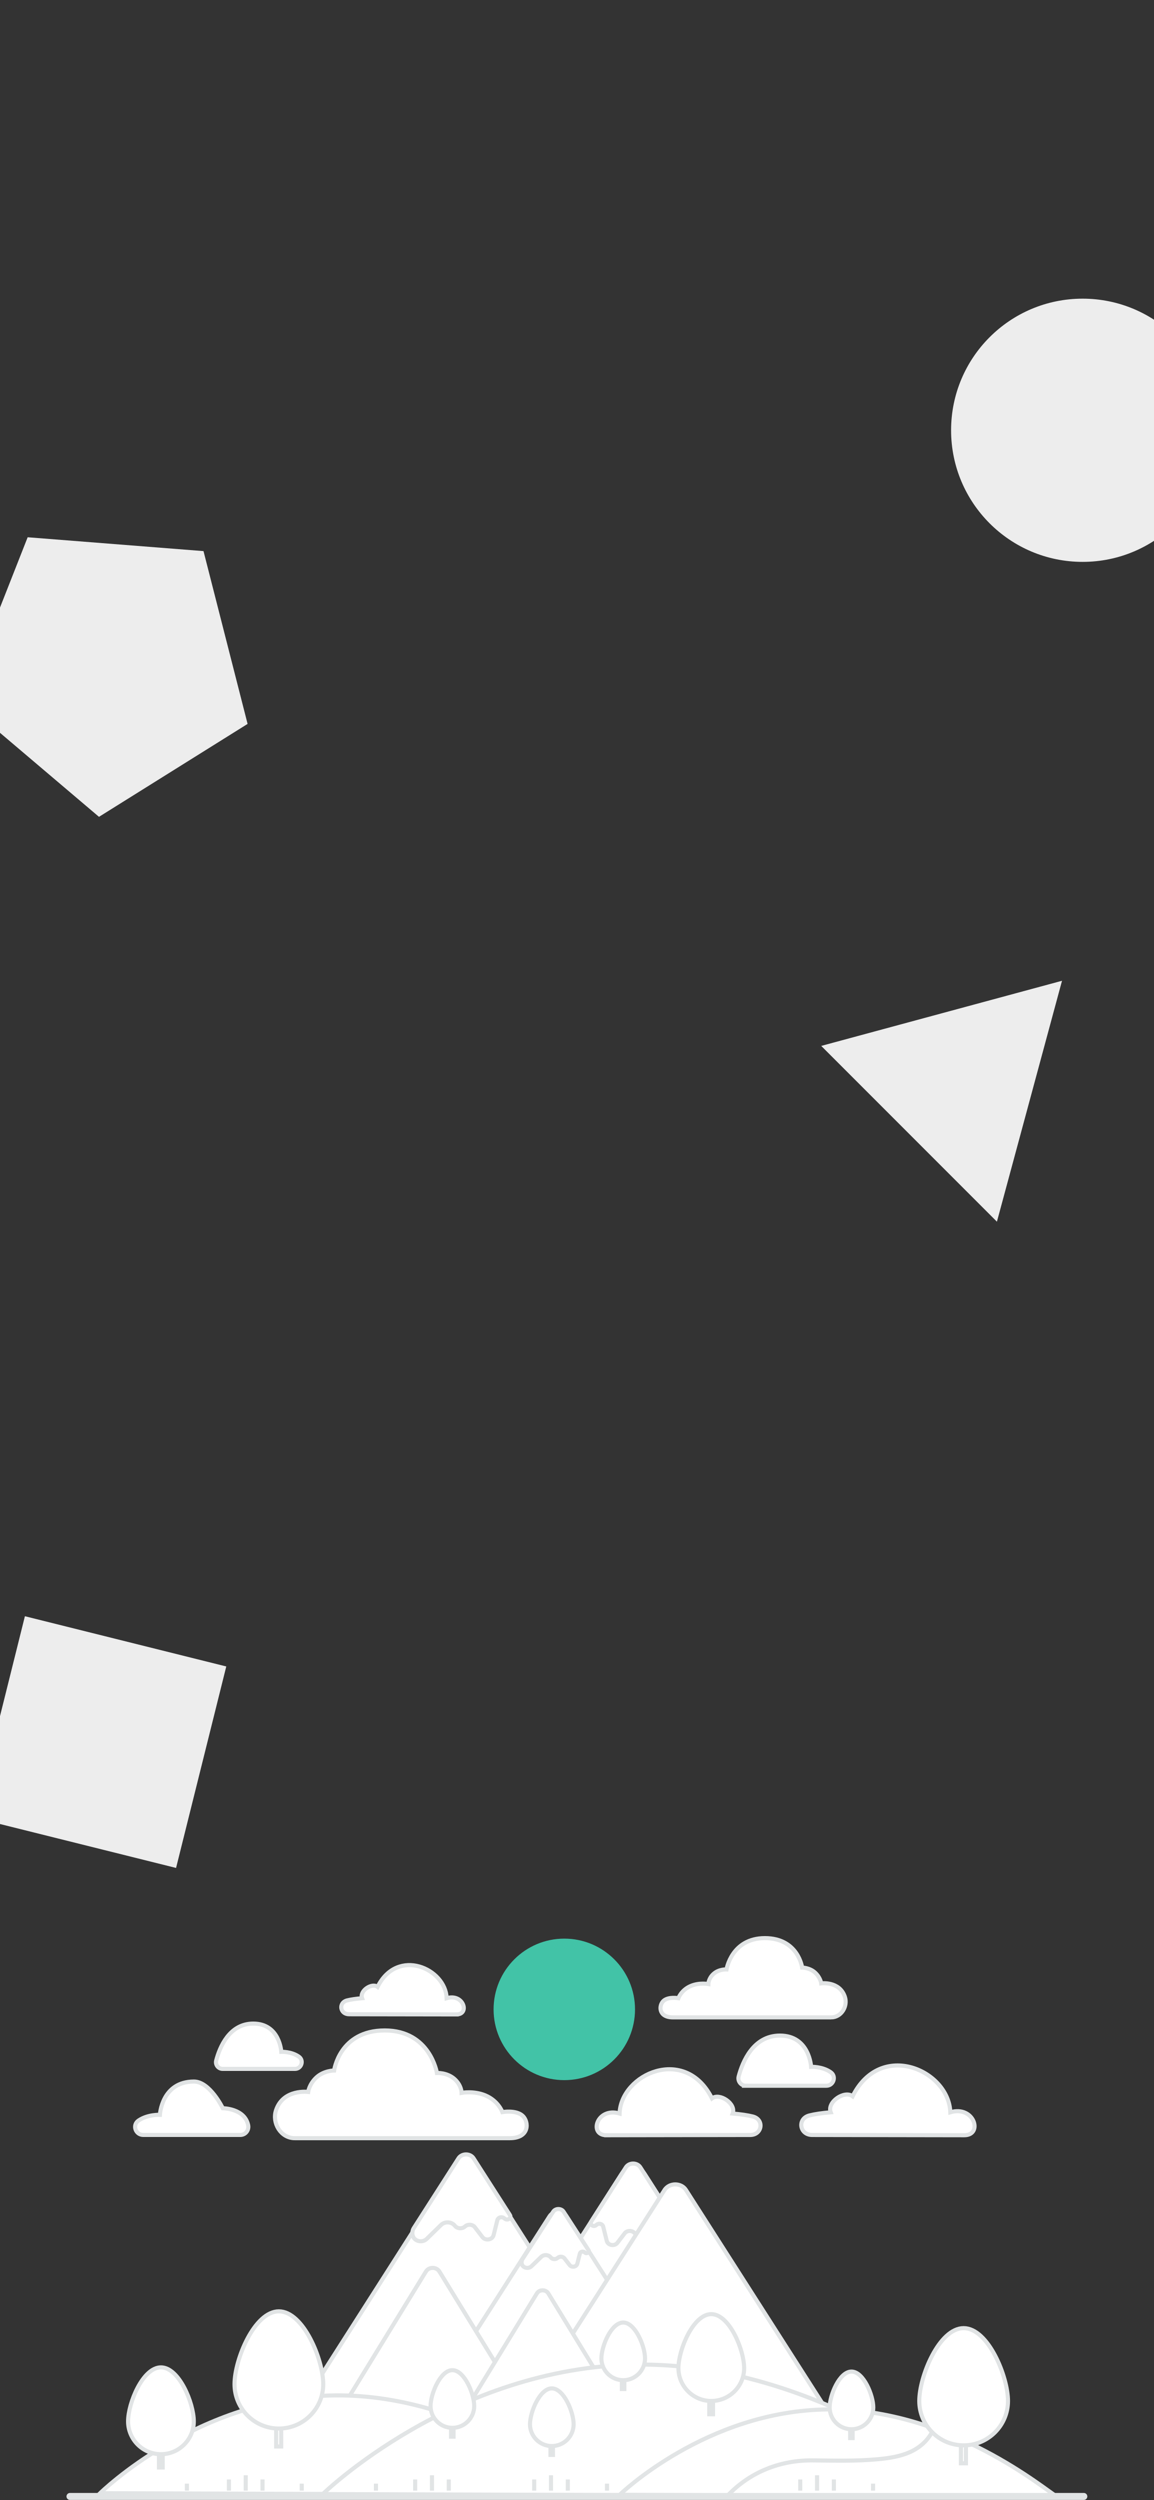 <?xml version="1.0" encoding="UTF-8"?>
<svg id="Ebene_1" data-name="Ebene 1" xmlns="http://www.w3.org/2000/svg" viewBox="0 0 1125 2436">
  <rect x="0" y="0" width="1125" height="2436" fill="#333333" stroke="none"/>
  <g>
    <path d="M606.19,2117.84l-147.44,230.47h316.9l-147.44-230.47c-4.89-7.65-17.13-7.65-22.02,0h0Z" style="fill: #fff; fill-rule: evenodd; stroke: #e1e4e5; stroke-width: 4px;"/>
    <path d="M576.32,2164.6l33.82-52.87c3.14-4.91,10.99-4.91,14.13,0l41.55,64.95c1.35,2.12,1.75,4.62,1.11,7l-.05,.16c-1.44,5.35-8.91,7.1-13.05,3.05l-13.32-13.01c-3.56-3.48-9.76-3.15-12.84,.69l-.1,.13c-2.22,2.77-6.66,3.09-9.34,.67l-.1-.09c-2.65-2.39-7.04-2.03-9.17,.75l-7.02,9.17c-2.87,3.75-9.31,2.62-10.42-1.82l-3.5-14c-.64-2.58-4.12-3.57-6.29-1.8l-.64,.52c-2.63,2.14-6.54-.72-4.77-3.48h0Zm-110.52-54.15l150.53,235.76H292.79l150.53-235.76c5-7.83,17.49-7.83,22.49,0Z" style="fill: #fff; fill-rule: evenodd; stroke: #e1e4e5; stroke-width: 4px;"/>
    <path d="M552.13,2159.34l109.24,170.49h-234.81l109.24-170.49c3.63-5.66,12.69-5.66,16.32,0h0Zm-55.04-1.17l-35.38-55.2c-3.28-5.12-11.5-5.12-14.78,0l-43.46,67.81c-1.42,2.21-1.83,4.82-1.16,7.3l.05,.17c1.51,5.59,9.32,7.41,13.65,3.19l13.94-13.58c3.73-3.63,10.21-3.28,13.43,.72l.11,.13c2.32,2.89,6.96,3.22,9.77,.7l.11-.1c2.77-2.49,7.37-2.12,9.59,.78l7.34,9.58c3,3.91,9.74,2.74,10.9-1.9l3.66-14.62c.67-2.69,4.31-3.73,6.58-1.89l.67,.54c2.75,2.23,6.84-.75,4.99-3.64Z" style="fill: #fff; fill-rule: evenodd; stroke: #e1e4e5; stroke-width: 4px;"/>
    <path d="M573.69,2192.36l-24.26-37.4c-2.25-3.47-7.88-3.47-10.13,0l-29.8,45.94c-.97,1.5-1.26,3.27-.8,4.95l.03,.12c1.04,3.78,6.39,5.02,9.36,2.16l9.56-9.2c2.56-2.46,7-2.23,9.21,.49l.07,.09c1.59,1.96,4.78,2.18,6.7,.47l.07-.07c1.9-1.69,5.05-1.43,6.58,.53l5.03,6.49c2.06,2.65,6.68,1.85,7.47-1.29l2.51-9.9c.46-1.82,2.96-2.53,4.51-1.28l.46,.37c1.89,1.51,4.69-.51,3.42-2.46h0Zm74.18-58.59l-139.51,218.08h299.87l-139.51-218.08c-4.63-7.24-16.21-7.24-20.84,0h0Z" style="fill: #fff; fill-rule: evenodd; stroke: #e1e4e5; stroke-width: 4px;"/>
    <path d="M428.39,2213.28l88.28,143.85h-189.76l88.28-143.85c2.93-4.78,10.26-4.78,13.19,0Z" style="fill: #fff; fill-rule: evenodd; stroke: #e1e4e5; stroke-width: 4px;"/>
    <path d="M534.56,2234.59l74.95,122.54h-161.09l74.95-122.54c2.49-4.07,8.71-4.07,11.2,0h0Z" style="fill: #fff; fill-rule: evenodd; stroke: #e1e4e5; stroke-width: 4px;"/>
    <path d="M97.57,2429.24s95.29-93.98,229.18-95.3c134.5-1.33,241.5,92.09,251.35,96.91l-480.53-1.61h0Z" style="fill: #fff; fill-rule: evenodd; stroke: #e1e4e5; stroke-width: 4px;"/>
    <path d="M314.63,2430.09s127.5-124.43,306.65-126.18c179.96-1.76,323.14,121.92,336.33,128.3l-642.98-2.13Z" style="fill: #fff; fill-rule: evenodd; stroke: #e1e4e5; stroke-width: 4px;"/>
    <path d="M604.04,2430.81s84.46-82.07,203.13-83.22c119.21-1.16,214.06,80.41,222.79,84.63l-425.93-1.4h0Z" style="fill: #fff; fill-rule: evenodd; stroke: #e1e4e5; stroke-width: 4px;"/>
    <path d="M619.06,1957.82c0,38.07-30.86,68.94-68.94,68.94s-68.94-30.87-68.94-68.94,30.87-68.94,68.94-68.94,68.94,30.87,68.94,68.94Z" style="fill: #42c3a7; fill-rule: evenodd;"/>
    <path d="M940.04,2080.44c18.52,0,9.85-29.37-13.61-22.35-1.3-40.77-67.76-70.61-95.24-15.61-7.77-6.15-25.22,5.46-21.35,15.61-8.63,.74-15.42,1.73-20.7,3.06-12.2,3.05-9.78,19.16,2.79,19.04l148.11,.25Zm-348.89,0c-17.51,0-9.32-27.77,12.87-21.14,1.23-38.55,64.07-66.77,90.06-14.76,7.35-5.81,23.85,5.17,20.19,14.76,8.16,.7,14.58,1.64,19.58,2.89,11.53,2.89,9.25,18.12-2.64,18.01l-140.06,.24h0Zm-146.1-117.71c13.09,0,6.97-20.76-9.62-15.8-.92-28.83-47.91-49.92-67.34-11.04-5.49-4.35-17.83,3.86-15.1,11.04-6.1,.52-10.9,1.23-14.64,2.16-8.62,2.16-6.92,13.54,1.97,13.47l104.73,.18h0Zm282.08,69.5h78.45c7.01,0,10.04-9.1,4.3-13.14l-.24-.17c-8.17-5.63-18.9-5.12-18.9-5.12,0,0-1.53-30.46-30.39-30.46-26.09,0-36.49,25.66-40.24,39.8-1.22,4.59,2.28,9.08,7.03,9.08h0Zm-510.04-16.42h70.47c6.3,0,9.02-8.22,3.86-11.87l-.22-.15c-7.34-5.08-16.98-4.62-16.98-4.62,0,0-1.37-27.51-27.3-27.51-23.44,0-32.78,23.18-36.15,35.95-1.1,4.15,2.05,8.2,6.31,8.2h0Zm17.15,64.35h-94.54c-7.65,0-10.96-9.69-4.69-13.99,.09-.06,.18-.12,.26-.18,8.92-5.99,20.62-5.45,20.62-5.45,0,0,1.67-32.42,33.17-32.42,15.57,0,28.15,26.02,28.15,26.02,0,0,21.18,0,24.69,16.35,1.06,4.95-2.49,9.67-7.67,9.67h0Zm53.17,3.16h209.59c19.67,0,18.77-16.28,12.35-21.96-6.59-5.82-19.6-3.46-19.6-3.46,0,0-3.87-10.95-16.63-16.28-11.28-4.72-23.1-2.47-23.1-2.47,0,0,0-7.52-7.22-13.74-7.22-6.23-16.85-5.62-16.85-5.62,0,0-6.62-41.45-50.86-41.45s-49.36,39.03-49.36,39.03c0,0-9.93,0-17.16,6.66-7.22,6.66-8.13,14.22-8.13,14.22,0,0-24.16-3.27-31.3,17.68-4.26,12.49,4.49,27.4,18.28,27.4h0Zm522.76-117.71h-154.17c-14.47,0-13.81-11.98-9.08-16.15,4.84-4.28,14.42-2.54,14.42-2.54,0,0,2.85-8.06,12.23-11.98,8.3-3.47,16.99-1.82,16.99-1.82,0,0,0-5.53,5.31-10.11,5.31-4.58,12.4-4.13,12.4-4.13,0,0,4.87-30.49,37.41-30.49s36.31,28.71,36.31,28.71c0,0,7.3,0,12.62,4.9,5.31,4.9,5.98,10.46,5.98,10.46,0,0,17.77-2.41,23.02,13,3.13,9.18-3.3,20.16-13.44,20.16h0Z" style="fill: #fff; fill-rule: evenodd; stroke: #e1e4e5; stroke-width: 4px;"/>
    <path d="M909.83,2367.55c-10.93,21.69-31.99,26.52-53.93,28.56-21.11,1.96-42.12,1.39-63.31,1.15-31.61-.36-61.17,11.05-83.44,34.45" style="fill: #fff; fill-rule: evenodd;"/>
    <path d="M909.83,2367.55c-10.93,21.69-31.99,26.52-53.93,28.56-21.11,1.96-42.12,1.39-63.31,1.15-31.61-.36-61.17,11.05-83.44,34.45" style="fill: none; stroke: #e1e4e5; stroke-width: 4px;"/>
    <path d="M239.55,2426.75v-15.02" style="fill: none; stroke: #e1e4e5; stroke-width: 4px;"/>
    <path d="M537.15,2426.75v-15.02" style="fill: none; stroke: #e1e4e5; stroke-width: 4px;"/>
    <path d="M796.53,2426.75v-15.02" style="fill: none; stroke: #e1e4e5; stroke-width: 4px;"/>
    <path d="M421.11,2426.75v-15.02" style="fill: none; stroke: #e1e4e5; stroke-width: 4px;"/>
    <path d="M255.93,2426.75v-10.92" style="fill: none; stroke: #e1e4e5; stroke-width: 4px;"/>
    <path d="M553.53,2426.75v-10.92" style="fill: none; stroke: #e1e4e5; stroke-width: 4px;"/>
    <path d="M812.91,2426.75v-10.92" style="fill: none; stroke: #e1e4e5; stroke-width: 4px;"/>
    <path d="M404.73,2426.75v-10.92" style="fill: none; stroke: #e1e4e5; stroke-width: 4px;"/>
    <path d="M294.15,2426.75v-6.83" style="fill: none; stroke: #e1e4e5; stroke-width: 4px;"/>
    <path d="M182.21,2426.75v-6.83" style="fill: none; stroke: #e1e4e5; stroke-width: 4px;"/>
    <path d="M591.75,2426.75v-6.83" style="fill: none; stroke: #e1e4e5; stroke-width: 4px;"/>
    <path d="M851.13,2426.75v-6.83" style="fill: none; stroke: #e1e4e5; stroke-width: 4px;"/>
    <path d="M366.51,2426.75v-6.83" style="fill: none; stroke: #e1e4e5; stroke-width: 4px;"/>
    <path d="M223.16,2426.75v-10.92" style="fill: none; stroke: #e1e4e5; stroke-width: 4px;"/>
    <path d="M520.77,2426.75v-10.92" style="fill: none; stroke: #e1e4e5; stroke-width: 4px;"/>
    <path d="M780.14,2426.75v-10.92" style="fill: none; stroke: #e1e4e5; stroke-width: 4px;"/>
    <path d="M437.49,2426.75v-10.92" style="fill: none; stroke: #e1e4e5; stroke-width: 4px;"/>
    <path d="M939.2,2288.05h.05c1.34,0,2.43,1.09,2.43,2.43v109.61h-4.91v-109.61c0-1.34,1.09-2.43,2.43-2.43h0Z" style="fill: #fff; fill-rule: evenodd; stroke: #e1e4e5; stroke-width: 4px;"/>
    <path d="M896.18,2339.37c0,23.88,19.36,43.24,43.24,43.24s43.24-19.36,43.24-43.24-19.36-70.97-43.24-70.97-43.24,47.09-43.24,70.97Z" style="fill: #fff; fill-rule: evenodd;"/>
    <path d="M896.18,2339.37c0,23.88,19.36,43.24,43.24,43.24s43.24-19.36,43.24-43.24-19.36-70.97-43.24-70.97-43.24,47.09-43.24,70.97" style="fill: none; stroke: #e1e4e5; stroke-width: 4px;"/>
    <path d="M271.65,2271.67h.05c1.34,0,2.43,1.09,2.43,2.43v109.61h-4.91v-109.61c0-1.34,1.09-2.43,2.43-2.43Z" style="fill: #fff; fill-rule: evenodd; stroke: #e1e4e5; stroke-width: 4px;"/>
    <path d="M228.63,2322.99c0,23.88,19.36,43.24,43.24,43.24s43.24-19.36,43.24-43.24-19.36-70.97-43.24-70.97-43.24,47.09-43.24,70.97Z" style="fill: #fff; fill-rule: evenodd;"/>
    <path d="M228.63,2322.99c0,23.88,19.36,43.24,43.24,43.24s43.24-19.36,43.24-43.24-19.36-70.97-43.24-70.97-43.24,47.09-43.24,70.97" style="fill: none; stroke: #e1e4e5; stroke-width: 4px;"/>
    <path d="M156.75,2321.18h.04c1,0,1.8,.81,1.8,1.8v81.2h-3.64v-81.2c0-.99,.81-1.8,1.8-1.8h0Z" style="fill: #fff; fill-rule: evenodd; stroke: #e1e4e5; stroke-width: 4px;"/>
    <path d="M124.87,2359.2c0,17.69,14.34,32.03,32.03,32.03s32.03-14.34,32.03-32.03-14.34-52.58-32.03-52.58-32.03,34.89-32.03,52.58Z" style="fill: #fff; fill-rule: evenodd;"/>
    <path d="M124.87,2359.2c0,17.69,14.34,32.03,32.03,32.03s32.03-14.34,32.03-32.03-14.34-52.58-32.03-52.58-32.03,34.89-32.03,52.58" style="fill: none; stroke: #e1e4e5; stroke-width: 4px;"/>
    <path d="M693.25,2269.31h.04c1,0,1.8,.81,1.8,1.8v81.2h-3.64v-81.2c0-.99,.81-1.8,1.8-1.8Z" style="fill: #fff; fill-rule: evenodd; stroke: #e1e4e5; stroke-width: 4px;"/>
    <path d="M661.38,2307.33c0,17.69,14.34,32.03,32.03,32.03s32.03-14.34,32.03-32.03-14.34-52.58-32.03-52.58-32.03,34.89-32.03,52.58Z" style="fill: #fff; fill-rule: evenodd;"/>
    <path d="M661.38,2307.33c0,17.69,14.34,32.03,32.03,32.03s32.03-14.34,32.03-32.03-14.34-52.58-32.03-52.58-32.03,34.89-32.03,52.58" style="fill: none; stroke: #e1e4e5; stroke-width: 4px;"/>
    <path d="M440.92,2319.02h.02c.66,0,1.2,.54,1.2,1.2v53.93h-2.42v-53.93c0-.66,.54-1.2,1.2-1.2h0Z" style="fill: #fff; fill-rule: evenodd; stroke: #e1e4e5; stroke-width: 4px;"/>
    <path d="M419.75,2344.27c0,11.75,9.52,21.27,21.27,21.27s21.27-9.53,21.27-21.27-9.52-34.92-21.27-34.92-21.27,23.17-21.27,34.92Z" style="fill: #fff; fill-rule: evenodd;"/>
    <path d="M419.75,2344.27c0,11.75,9.52,21.27,21.27,21.27s21.27-9.53,21.27-21.27-9.52-34.92-21.27-34.92-21.27,23.17-21.27,34.92" style="fill: none; stroke: #e1e4e5; stroke-width: 4px;"/>
    <path d="M829.98,2320.39h.02c.66,0,1.2,.54,1.2,1.2v53.93h-2.42v-53.93c0-.66,.54-1.2,1.2-1.2h0Z" style="fill: #fff; fill-rule: evenodd; stroke: #e1e4e5; stroke-width: 4px;"/>
    <path d="M808.81,2345.64c0,11.75,9.52,21.27,21.27,21.27s21.27-9.53,21.27-21.27-9.52-34.92-21.27-34.92-21.27,23.17-21.27,34.92Z" style="fill: #fff; fill-rule: evenodd;"/>
    <path d="M808.81,2345.64c0,11.75,9.52,21.27,21.27,21.27s21.27-9.53,21.27-21.27-9.52-34.92-21.27-34.92-21.27,23.17-21.27,34.92" style="fill: none; stroke: #e1e4e5; stroke-width: 4px;"/>
    <path d="M607.46,2272.61h.02c.66,0,1.2,.54,1.2,1.2v53.93h-2.42v-53.93c0-.66,.54-1.2,1.2-1.2h0Z" style="fill: #fff; fill-rule: evenodd; stroke: #e1e4e5; stroke-width: 4px;"/>
    <path d="M586.29,2297.86c0,11.75,9.52,21.27,21.27,21.27s21.27-9.53,21.27-21.27-9.52-34.92-21.27-34.92-21.27,23.17-21.27,34.92Z" style="fill: #fff; fill-rule: evenodd;"/>
    <path d="M586.29,2297.86c0,11.75,9.52,21.27,21.27,21.27s21.27-9.53,21.27-21.27-9.52-34.92-21.27-34.92-21.27,23.17-21.27,34.92" style="fill: none; stroke: #e1e4e5; stroke-width: 4px;"/>
    <path d="M537.84,2336.77h.02c.66,0,1.2,.54,1.2,1.2v53.93h-2.42v-53.93c0-.66,.54-1.2,1.2-1.2h0Z" style="fill: #fff; fill-rule: evenodd; stroke: #e1e4e5; stroke-width: 4px;"/>
    <path d="M516.67,2362.02c0,11.75,9.52,21.27,21.27,21.27s21.27-9.53,21.27-21.27-9.52-34.92-21.27-34.92-21.27,23.17-21.27,34.92Z" style="fill: #fff; fill-rule: evenodd;"/>
    <path d="M516.67,2362.02c0,11.75,9.52,21.27,21.27,21.27s21.27-9.53,21.27-21.27-9.52-34.92-21.27-34.92-21.27,23.17-21.27,34.92" style="fill: none; stroke: #e1e4e5; stroke-width: 4px;"/>
    <path d="M68.22,2428.98h988.37c1.88,0,3.41,1.53,3.41,3.41h0c0,1.88-1.53,3.41-3.41,3.41H68.22c-1.88,0-3.41-1.53-3.41-3.41h0c0-1.88,1.53-3.41,3.41-3.41Z" style="fill: #e1e4e5;"/>
  </g>
  <circle id="Ellipse_83" data-name="Ellipse 83" cx="1055.42" cy="419.23" r="128.23" style="fill: #ededed;"/>
  <path id="Polygon_7" data-name="Polygon 7" d="M26.97,523.47l171.42,13.5,42.98,168.37-144.87,90.54-132.51-112.42,62.98-160Z" style="fill: #ededed;"/>
  <path id="Polygon_5" data-name="Polygon 5" d="M1035.33,955.6l-63.47,234.74-171.27-171.27,234.74-63.47Z" style="fill: #ededed;"/>
  <rect id="Rechteck_266" data-name="Rechteck 266" x="-3.21" y="1596.22" width="202.32" height="202.32" transform="translate(-1572.7 1381.79) rotate(-76)" style="fill: #ededed;"/>
</svg>